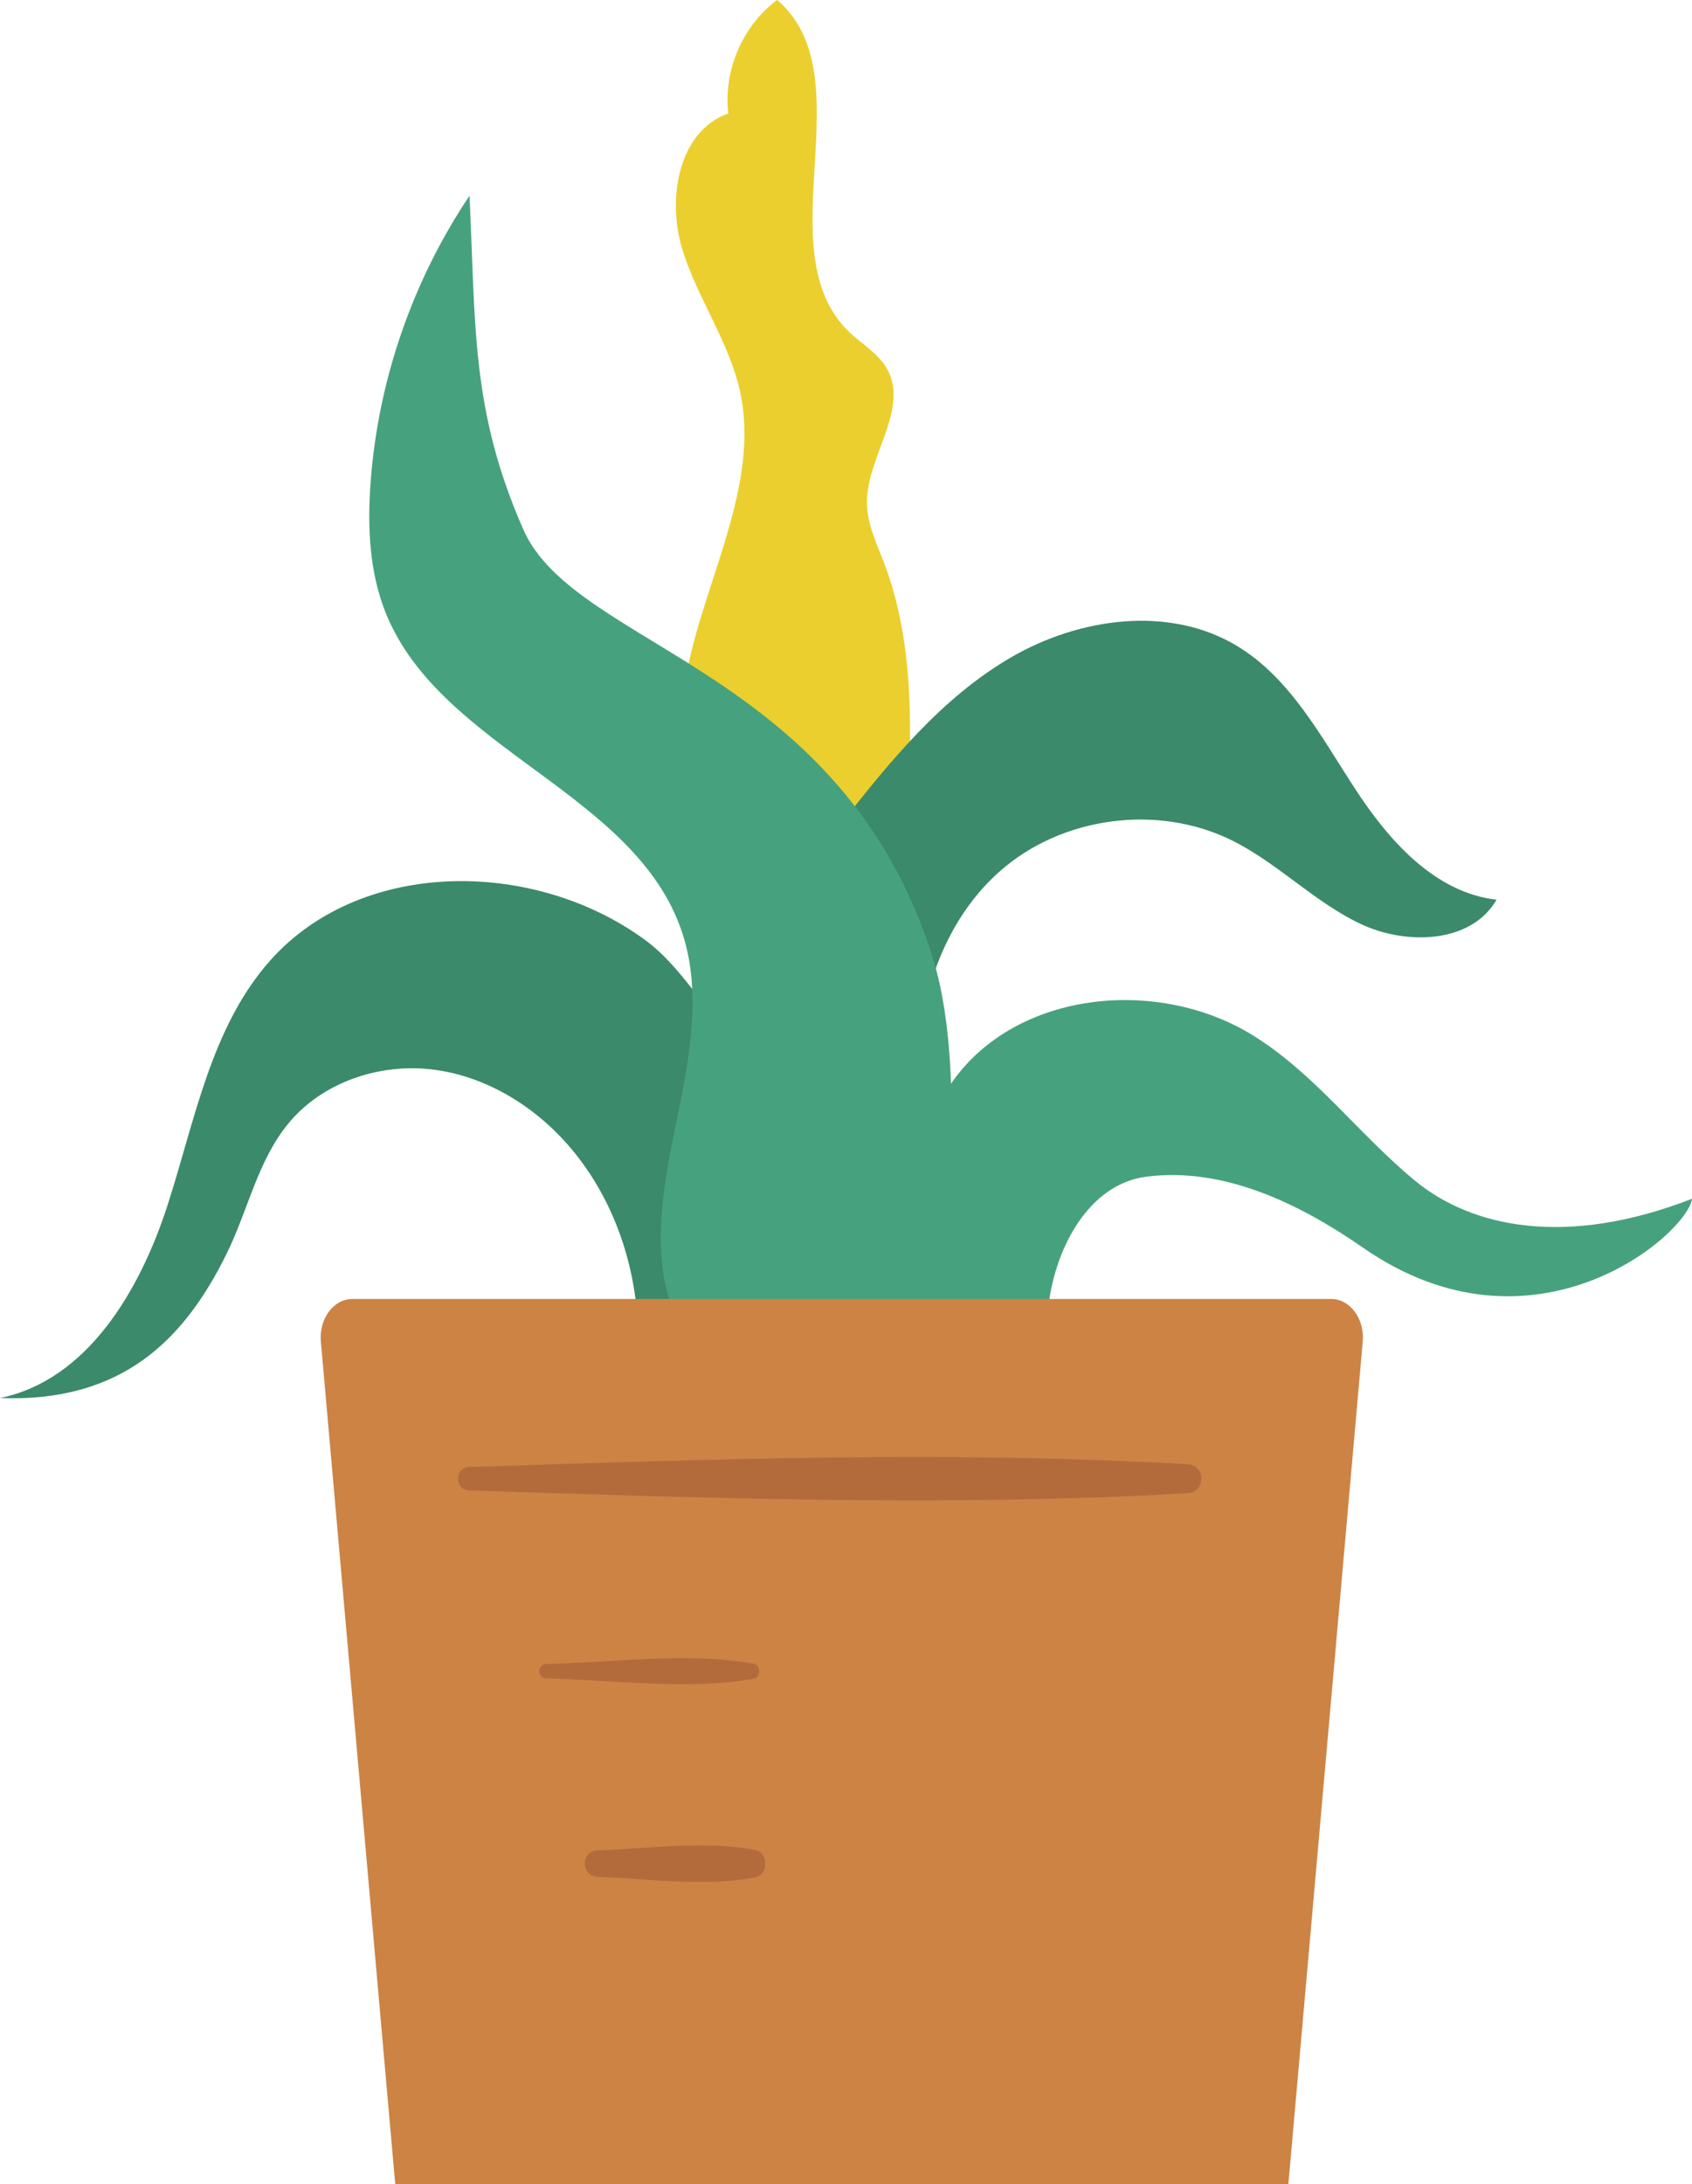 <?xml version="1.0" encoding="UTF-8" standalone="no"?>
<!-- Created with Inkscape (http://www.inkscape.org/) -->

<svg
   xmlns:dc="http://purl.org/dc/elements/1.1/"
   xmlns:cc="http://creativecommons.org/ns#"
   xmlns:rdf="http://www.w3.org/1999/02/22-rdf-syntax-ns#"
   xmlns:svg="http://www.w3.org/2000/svg"
   xmlns="http://www.w3.org/2000/svg"
   xmlns:sodipodi="http://sodipodi.sourceforge.net/DTD/sodipodi-0.dtd"
   xmlns:inkscape="http://www.inkscape.org/namespaces/inkscape"
   width="15.514mm"
   height="20.022mm"
   viewBox="0 0 15.514 20.022"
   version="1.1"
   id="svg37730"
   inkscape:version="0.92.5 (2060ec1f9f, 2020-04-08)"
   sodipodi:docname="flower-pot-1.svg">
  <defs
     id="defs37724" />
  <sodipodi:namedview
     id="base"
     pagecolor="#ffffff"
     bordercolor="#666666"
     borderopacity="1.0"
     inkscape:pageopacity="0.0"
     inkscape:pageshadow="2"
     inkscape:zoom="0.35"
     inkscape:cx="-320.68267"
     inkscape:cy="-307.87695"
     inkscape:document-units="mm"
     inkscape:current-layer="layer1"
     showgrid="false"
     inkscape:window-width="1366"
     inkscape:window-height="704"
     inkscape:window-x="0"
     inkscape:window-y="27"
     inkscape:window-maximized="1" />
  <g
     inkscape:label="Layer 1"
     inkscape:groupmode="layer"
     id="layer1"
     transform="translate(-51.963,-47.352)">
    <path
       inkscape:connector-curvature="0"
       id="path20604"
       style="fill:#ebcf2e;fill-opacity:1;fill-rule:nonzero;stroke:none;stroke-width:0.035"
       d="m 58.678,56.384 c 0.091,-0.273 0.223,-0.55 0.183,-0.836 -0.048,-0.348 -0.336,-0.608 -0.494,-0.922 -0.562,-1.119 0.635,-2.427 0.388,-3.655 -0.095,-0.473 -0.398,-0.879 -0.538,-1.341 -0.139,-0.462 -0.031,-1.079 0.424,-1.238 -0.047,-0.393 0.131,-0.805 0.448,-1.041 0.817,0.703 -0.117,2.294 0.659,3.043 0.117,0.112 0.267,0.196 0.347,0.337 0.212,0.373 -0.192,0.81 -0.183,1.239 0.004,0.19 0.09,0.366 0.158,0.544 0.288,0.758 0.251,1.595 0.209,2.405 -0.07,1.351 -0.139,2.703 -0.208,4.055 -0.066,1.29 -0.927,0.34 -1.217,-0.258 -0.349,-0.72 -0.433,-1.568 -0.179,-2.332" />
    <path
       inkscape:connector-curvature="0"
       id="path20606"
       style="fill:#3b8a6b;fill-opacity:1;fill-rule:nonzero;stroke:none;stroke-width:0.035"
       d="m 57.914,55.995 c -1.016,-0.772 -2.63,-0.79 -3.476,0.164 -0.542,0.612 -0.688,1.466 -0.94,2.244 -0.252,0.778 -0.733,1.599 -1.535,1.764 1.128,0.043 1.694,-0.546 2.076,-1.319 0.197,-0.398 0.286,-0.857 0.569,-1.199 0.309,-0.375 0.826,-0.55 1.308,-0.495 0.483,0.055 0.928,0.322 1.25,0.687 0.382,0.434 0.599,1.003 0.64,1.58 0.012,0.168 0.01,0.339 0.06,0.501 0.127,0.411 0.625,0.664 1.032,0.524 1.591,-0.547 -0.21,-3.862 -0.984,-4.45" />
    <path
       inkscape:connector-curvature="0"
       id="path20608"
       style="fill:#3b8a6b;fill-opacity:1;fill-rule:nonzero;stroke:none;stroke-width:0.035"
       d="m 58.529,59.01 c -0.077,-0.77 -0.151,-1.564 0.073,-2.304 0.204,-0.673 0.638,-1.25 1.072,-1.803 0.45,-0.574 0.924,-1.155 1.555,-1.523 0.631,-0.368 1.46,-0.483 2.083,-0.103 0.485,0.296 0.764,0.828 1.075,1.304 0.31,0.477 0.733,0.954 1.298,1.018 -0.234,0.405 -0.834,0.42 -1.255,0.218 -0.422,-0.202 -0.755,-0.556 -1.174,-0.763 -0.68,-0.335 -1.558,-0.218 -2.126,0.285 -0.694,0.615 -0.853,1.648 -0.733,2.567 0.069,0.527 0.213,1.076 0.037,1.579 -0.473,1.35 -1.798,0.595 -1.905,-0.474" />
    <path
       inkscape:connector-curvature="0"
       id="path20610"
       style="fill:#46a27e;fill-opacity:1;fill-rule:nonzero;stroke:none;stroke-width:0.035"
       d="m 60.253,58.419 c 0.094,-0.403 0.202,-0.812 0.441,-1.15 0.589,-0.834 1.877,-0.964 2.748,-0.432 0.572,0.35 0.979,0.913 1.497,1.339 0.518,0.426 1.382,0.614 2.539,0.164 -0.048,0.329 -1.451,1.537 -3.017,0.449 -0.585,-0.406 -1.282,-0.743 -1.988,-0.651 -0.523,0.068 -0.827,0.641 -0.894,1.164 -0.231,1.795 -1.668,0.579 -1.325,-0.884" />
    <path
       inkscape:connector-curvature="0"
       id="path20612"
       style="fill:#46a27e;fill-opacity:1;fill-rule:nonzero;stroke:none;stroke-width:0.035"
       d="m 60.519,56.141 c -0.837,-2.672 -3.277,-2.843 -3.758,-3.936 -0.48,-1.093 -0.436,-1.867 -0.493,-3.059 -0.522,0.778 -0.839,1.694 -0.907,2.629 -0.03,0.406 -0.012,0.824 0.141,1.201 0.508,1.251 2.289,1.64 2.715,2.922 0.164,0.493 0.089,1.031 -0.012,1.541 -0.102,0.509 -0.229,1.027 -0.166,1.542 0.134,1.087 1.436,1.713 2.142,0.737 0.581,-0.804 0.613,-2.699 0.338,-3.576" />
    <path
       inkscape:connector-curvature="0"
       id="path20614"
       style="fill:#cc8344;fill-opacity:1;fill-rule:nonzero;stroke:none;stroke-width:0.035"
       d="m 64.17,59.259 h -8.977 c -0.172,0 -0.306,0.182 -0.288,0.39 l 0.682,7.725 h 8.189 l 0.682,-7.725 c 0.018,-0.208 -0.116,-0.39 -0.288,-0.39" />
    <path
       inkscape:connector-curvature="0"
       id="path20616"
       style="fill:#b46b3c;fill-opacity:1;fill-rule:nonzero;stroke:none;stroke-width:0.035"
       d="m 56.266,61.014 c 2.183,0.07 4.404,0.152 6.585,0.025 0.17,-0.01 0.17,-0.255 0,-0.265 -2.182,-0.127 -4.402,-0.045 -6.585,0.025 -0.138,0.004 -0.139,0.21 0,0.215" />
    <path
       inkscape:connector-curvature="0"
       id="path20618"
       style="fill:#b46b3c;fill-opacity:1;fill-rule:nonzero;stroke:none;stroke-width:0.035"
       d="m 56.972,62.737 c 0.612,0.013 1.298,0.112 1.9,0.003 0.068,-0.012 0.068,-0.126 0,-0.138 -0.603,-0.109 -1.289,-0.01 -1.9,0.003 -0.085,0.002 -0.085,0.131 0,0.132" />
    <path
       inkscape:connector-curvature="0"
       id="path20620"
       style="fill:#b46b3c;fill-opacity:1;fill-rule:nonzero;stroke:none;stroke-width:0.035"
       d="m 57.442,64.556 c 0.467,0.016 0.985,0.095 1.446,0.004 0.123,-0.025 0.123,-0.225 0,-0.25 -0.461,-0.091 -0.979,-0.012 -1.446,0.004 -0.156,0.005 -0.156,0.237 0,0.242" />
  </g>
</svg>
